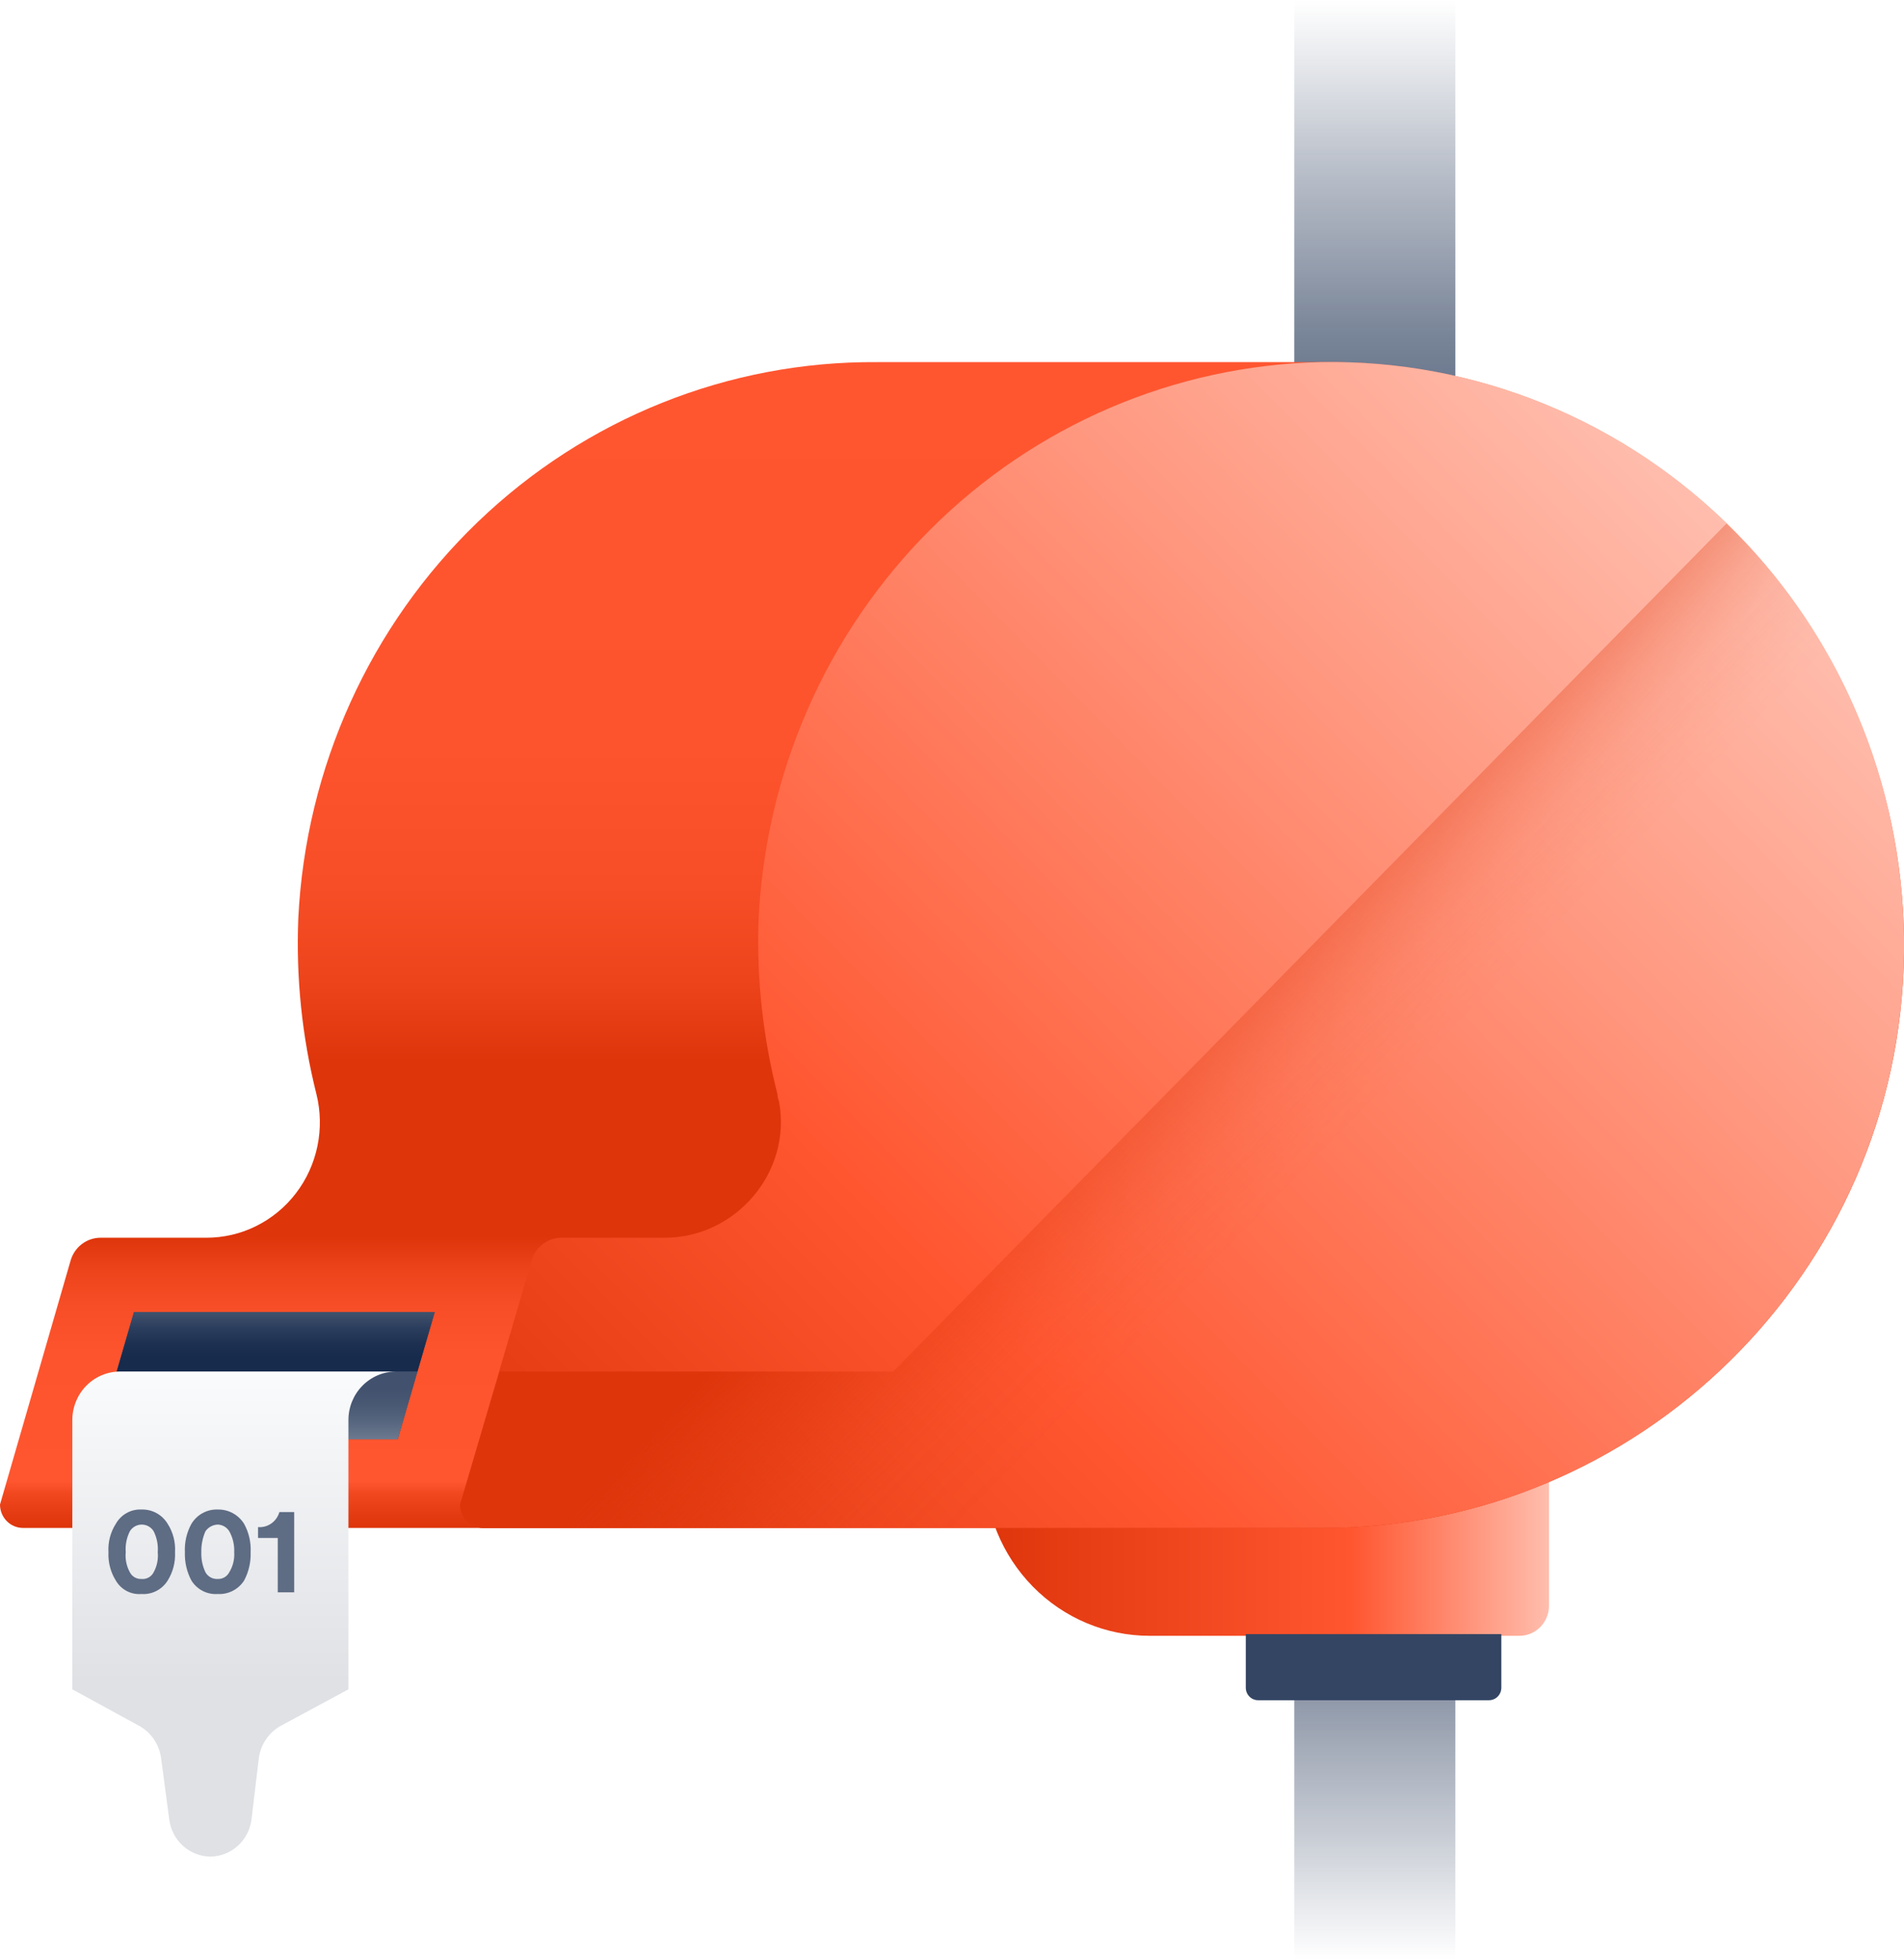 <svg width="168" height="173" viewBox="0 0 168 173" fill="none" xmlns="http://www.w3.org/2000/svg">
<g clip-path="url(#clip0)">
<path d="M128.411 0H114.199V172.993H128.411V0Z" fill="url(#paint0_linear)"></path>
<path d="M86.937 129.529H136.677V141.706C136.677 142.411 136.402 143.087 135.912 143.585C135.423 144.084 134.759 144.363 134.067 144.363H101.438C97.573 144.363 93.866 142.801 91.133 140.018C88.4 137.236 86.864 133.463 86.864 129.529V129.529H86.937Z" fill="url(#paint1_linear)"></path>
<path d="M109.922 144.216H132.472V148.939C132.472 149.233 132.357 149.515 132.153 149.722C131.949 149.93 131.673 150.047 131.384 150.047H111.009C110.721 150.047 110.444 149.93 110.24 149.722C110.036 149.515 109.922 149.233 109.922 148.939V144.216Z" fill="#344563"></path>
<path d="M117.97 31.958H77.366C64.283 31.865 51.67 36.918 42.159 46.063C32.648 55.208 26.974 67.738 26.32 81.038C26.109 86.256 26.646 91.478 27.915 96.538C28.291 98.043 28.324 99.615 28.011 101.135C27.699 102.655 27.049 104.082 26.111 105.307C25.174 106.531 23.973 107.522 22.602 108.202C21.231 108.883 19.725 109.235 18.199 109.232H8.846C8.259 109.238 7.689 109.434 7.22 109.793C6.75 110.151 6.406 110.653 6.236 111.225L0 132.776C0 133.324 0.214 133.85 0.595 134.237C0.975 134.625 1.492 134.843 2.03 134.843H116.81C144.508 134.843 167.637 112.406 168 84.138C168.086 77.367 166.86 70.644 164.391 64.356C161.923 58.067 158.26 52.336 153.614 47.489C148.967 42.643 143.427 38.776 137.311 36.111C131.195 33.446 124.622 32.035 117.97 31.958V31.958Z" fill="url(#paint2_linear)"></path>
<path d="M116.52 31.958C103.629 32.246 91.329 37.517 82.118 46.702C72.906 55.886 67.474 68.294 66.925 81.407C66.773 86.506 67.335 91.6 68.592 96.538C68.606 96.765 68.655 96.99 68.737 97.202C69.897 103.475 64.894 109.232 58.659 109.232H49.523C48.936 109.238 48.366 109.434 47.897 109.793C47.427 110.151 47.083 110.653 46.913 111.225L40.605 132.776C40.604 133.054 40.659 133.329 40.766 133.584C40.872 133.84 41.028 134.071 41.224 134.264C41.421 134.457 41.653 134.608 41.908 134.707C42.163 134.806 42.435 134.853 42.707 134.843H116.81C144.508 134.843 167.638 112.406 168 84.138C168.099 77.239 166.833 70.391 164.278 64C161.723 57.609 157.931 51.807 153.128 46.939C148.325 42.071 142.608 38.235 136.319 35.662C130.03 33.088 123.297 31.828 116.52 31.958V31.958Z" fill="url(#paint3_linear)"></path>
<path d="M152.339 46.202L78.816 121.041H44.085L40.605 132.776C40.604 133.054 40.659 133.329 40.766 133.584C40.872 133.84 41.028 134.071 41.224 134.264C41.421 134.457 41.653 134.608 41.908 134.707C42.163 134.806 42.435 134.852 42.707 134.843H116.81C144.508 134.843 167.638 112.406 168 84.138C168.104 77.057 166.766 70.031 164.07 63.502C161.375 56.972 157.381 51.082 152.339 46.202V46.202Z" fill="url(#paint4_linear)"></path>
<path d="M38.356 115.801L35.093 127.019H8.556L11.819 115.801H38.356Z" fill="#344563"></path>
<path d="M38.356 115.801H11.819L10.296 121.041H36.834L38.356 115.801Z" fill="url(#paint5_linear)"></path>
<path d="M10.296 121.041L8.556 127.019H35.093L36.834 121.041H10.296Z" fill="url(#paint6_linear)"></path>
<path d="M10.586 121.041C9.471 121.041 8.401 121.492 7.613 122.295C6.824 123.098 6.381 124.186 6.381 125.322V149.087L12.326 152.334C12.831 152.623 13.264 153.026 13.591 153.513C13.918 153.999 14.13 154.556 14.212 155.139L14.937 160.601C15.058 161.494 15.491 162.314 16.157 162.91C16.822 163.506 17.676 163.839 18.562 163.848V163.848C19.448 163.839 20.302 163.506 20.968 162.91C21.633 162.314 22.066 161.494 22.188 160.601L22.84 155.139C22.922 154.556 23.134 153.999 23.461 153.513C23.788 153.026 24.221 152.623 24.725 152.334L30.743 149.087V125.322C30.743 124.186 31.186 123.098 31.975 122.295C32.764 121.492 33.834 121.041 34.949 121.041H10.586Z" fill="url(#paint7_linear)"></path>
<path d="M10.223 134.474C10.449 134.075 10.778 133.747 11.175 133.525C11.571 133.304 12.02 133.198 12.471 133.219C12.932 133.201 13.39 133.307 13.798 133.527C14.205 133.748 14.548 134.074 14.791 134.474C15.268 135.217 15.497 136.097 15.444 136.983C15.487 137.868 15.259 138.745 14.791 139.492C14.545 139.883 14.199 140.2 13.791 140.407C13.383 140.615 12.927 140.707 12.471 140.673C12.026 140.71 11.579 140.619 11.182 140.41C10.784 140.201 10.452 139.883 10.223 139.492C9.756 138.745 9.528 137.868 9.571 136.983C9.518 136.097 9.747 135.217 10.223 134.474V134.474ZM11.456 138.754C11.553 138.941 11.699 139.096 11.879 139.2C12.059 139.305 12.264 139.355 12.471 139.345C12.69 139.37 12.911 139.327 13.105 139.221C13.299 139.116 13.458 138.953 13.559 138.754C13.854 138.215 13.981 137.597 13.921 136.983C13.97 136.346 13.844 135.707 13.559 135.138C13.444 134.951 13.284 134.798 13.093 134.694C12.902 134.591 12.688 134.54 12.471 134.547C12.267 134.553 12.068 134.609 11.89 134.712C11.713 134.815 11.564 134.962 11.456 135.138C11.171 135.707 11.045 136.346 11.094 136.983C11.034 137.597 11.161 138.215 11.456 138.754V138.754Z" fill="#5E6C84"></path>
<path d="M16.894 134.474C17.138 134.074 17.48 133.748 17.888 133.527C18.296 133.307 18.753 133.2 19.215 133.219C19.674 133.208 20.13 133.318 20.536 133.537C20.942 133.757 21.286 134.079 21.535 134.474C21.957 135.238 22.158 136.108 22.115 136.983C22.146 137.857 21.946 138.724 21.535 139.492C21.283 139.878 20.936 140.19 20.529 140.397C20.122 140.604 19.669 140.699 19.215 140.673C18.759 140.707 18.303 140.615 17.895 140.407C17.487 140.199 17.141 139.883 16.894 139.492C16.483 138.724 16.283 137.857 16.314 136.983C16.271 136.108 16.473 135.238 16.894 134.474V134.474ZM18.127 138.754C18.235 138.947 18.395 139.104 18.587 139.209C18.78 139.313 18.997 139.36 19.215 139.345C19.421 139.355 19.627 139.305 19.807 139.2C19.986 139.096 20.133 138.941 20.23 138.754C20.555 138.225 20.707 137.605 20.665 136.983C20.695 136.338 20.544 135.698 20.23 135.138C20.122 134.962 19.972 134.815 19.795 134.712C19.618 134.609 19.419 134.553 19.215 134.547C19.001 134.553 18.791 134.609 18.602 134.712C18.413 134.814 18.251 134.96 18.127 135.138C17.873 135.718 17.749 136.348 17.764 136.983C17.742 137.595 17.866 138.203 18.127 138.754V138.754Z" fill="#5E6C84"></path>
<path d="M24.508 140.526V135.728H22.768V134.769C23.184 134.802 23.599 134.689 23.943 134.447C24.286 134.204 24.537 133.849 24.653 133.44H25.958V140.526H24.508Z" fill="#5E6C84"></path>
</g>
<defs>
<linearGradient id="paint0_linear" x1="121.305" y1="172.993" x2="121.305" y2="0" gradientUnits="userSpaceOnUse">
<stop stop-color="#42526E" stop-opacity="0"></stop>
<stop offset="0.06" stop-color="#374865" stop-opacity="0.26"></stop>
<stop offset="0.15" stop-color="#293B5B" stop-opacity="0.59"></stop>
<stop offset="0.25" stop-color="#1F3253" stop-opacity="0.82"></stop>
<stop offset="0.35" stop-color="#192D4E" stop-opacity="0.96"></stop>
<stop offset="0.47" stop-color="#172B4D"></stop>
<stop offset="0.61" stop-color="#192D4E" stop-opacity="0.96"></stop>
<stop offset="0.73" stop-color="#1E3152" stop-opacity="0.83"></stop>
<stop offset="0.83" stop-color="#273A59" stop-opacity="0.62"></stop>
<stop offset="0.92" stop-color="#344563" stop-opacity="0.32"></stop>
<stop offset="1" stop-color="#42526E" stop-opacity="0"></stop>
</linearGradient>
<linearGradient id="paint1_linear" x1="86.9" y1="136.902" x2="136.619" y2="136.902" gradientUnits="userSpaceOnUse">
<stop stop-color="#DE350B"></stop>
<stop offset="0.65" stop-color="#FF5630"></stop>
<stop offset="1" stop-color="#FFBDAD"></stop>
</linearGradient>
<linearGradient id="paint2_linear" x1="84.007" y1="134.857" x2="84.007" y2="31.936" gradientUnits="userSpaceOnUse">
<stop stop-color="#DE350B"></stop>
<stop offset="0.01" stop-color="#E33A11"></stop>
<stop offset="0.03" stop-color="#F14820"></stop>
<stop offset="0.04" stop-color="#FF5630"></stop>
<stop offset="0.15" stop-color="#FD542E"></stop>
<stop offset="0.19" stop-color="#F74E27"></stop>
<stop offset="0.22" stop-color="#ED441C"></stop>
<stop offset="0.25" stop-color="#DE350B"></stop>
<stop offset="0.4" stop-color="#DE350B"></stop>
<stop offset="0.47" stop-color="#ED441C"></stop>
<stop offset="0.55" stop-color="#F74E27"></stop>
<stop offset="0.67" stop-color="#FD542E"></stop>
<stop offset="1" stop-color="#FF5630"></stop>
</linearGradient>
<linearGradient id="paint3_linear" x1="54.33" y1="147.574" x2="154.919" y2="48.755" gradientUnits="userSpaceOnUse">
<stop stop-color="#DE350B"></stop>
<stop offset="0.32" stop-color="#FF5630"></stop>
<stop offset="1" stop-color="#FFBDAD"></stop>
</linearGradient>
<linearGradient id="paint4_linear" x1="83.573" y1="76.743" x2="160.222" y2="152.052" gradientUnits="userSpaceOnUse">
<stop offset="0.15" stop-color="#DE350B"></stop>
<stop offset="0.16" stop-color="#DE350B" stop-opacity="0.9"></stop>
<stop offset="0.19" stop-color="#DE350B" stop-opacity="0.66"></stop>
<stop offset="0.23" stop-color="#DE350B" stop-opacity="0.46"></stop>
<stop offset="0.26" stop-color="#DE350B" stop-opacity="0.29"></stop>
<stop offset="0.29" stop-color="#DE350B" stop-opacity="0.16"></stop>
<stop offset="0.32" stop-color="#DE350B" stop-opacity="0.07"></stop>
<stop offset="0.36" stop-color="#DE350B" stop-opacity="0.02"></stop>
<stop offset="0.39" stop-color="#DE350B" stop-opacity="0"></stop>
</linearGradient>
<linearGradient id="paint5_linear" x1="24.326" y1="121.019" x2="24.326" y2="115.793" gradientUnits="userSpaceOnUse">
<stop offset="0.25" stop-color="#172B4D"></stop>
<stop offset="0.46" stop-color="#1D3051"></stop>
<stop offset="0.74" stop-color="#2C3E5D"></stop>
<stop offset="1" stop-color="#42526E"></stop>
</linearGradient>
<linearGradient id="paint6_linear" x1="22.695" y1="127.004" x2="22.695" y2="121.019" gradientUnits="userSpaceOnUse">
<stop stop-color="#6C798F"></stop>
<stop offset="0.25" stop-color="#57667F"></stop>
<stop offset="0.53" stop-color="#485772"></stop>
<stop offset="0.75" stop-color="#42526E"></stop>
</linearGradient>
<linearGradient id="paint7_linear" x1="20.643" y1="163.848" x2="20.643" y2="121.019" gradientUnits="userSpaceOnUse">
<stop offset="0.36" stop-color="#DFE1E5"></stop>
<stop offset="1" stop-color="#FAFBFC"></stop>
</linearGradient>
<clipPath id="clip0">
<rect width="168" height="173" fill="white"></rect>
</clipPath>
</defs>
</svg>
